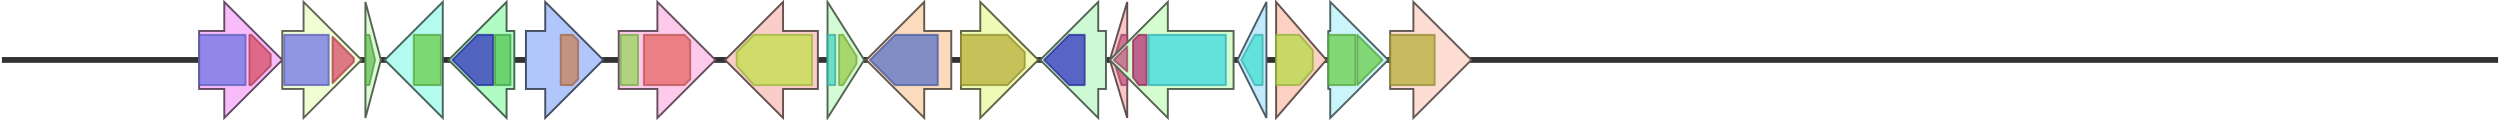 <svg version="1.1" baseProfile="full" xmlns="http://www.w3.org/2000/svg" width="1293" height="62">
	<line x1="1" y1="31" x2="1292" y2="31" style="stroke:rgb(50,50,50); stroke-width:3 "/>
	<g>
		<title>chdN</title>
		<polygon class="chdN" points="492,16 478,16 478,1 448,31 478,61 478,46 492,46" fill="rgb(250,219,190)" fill-opacity="1.0" stroke="rgb(100,87,76)" stroke-width="1" />
		<g>
			<title>PF00155</title>
			<polygon class="PF00155" points="450,31 463,18 485,18 485,44 463,44" stroke-linejoin="round" width="36" height="26" fill="rgb(89,113,198)" stroke="rgb(71,90,158)" stroke-width="1" opacity="0.75" />
		</g>
	</g>
	<g>
		<title>chdOI</title>
		<polygon class="chdOI" points="497,16 507,16 507,1 537,31 507,61 507,46 497,46" fill="rgb(240,250,182)" fill-opacity="1.0" stroke="rgb(96,100,72)" stroke-width="1" />
		<g>
			<title>PF01494</title>
			<polygon class="PF01494" points="497,18 521,18 530,27 530,35 521,44 497,44" stroke-linejoin="round" width="33" height="26" fill="rgb(182,175,59)" stroke="rgb(145,140,47)" stroke-width="1" opacity="0.75" />
		</g>
	</g>
	<g>
		<title>chdMI</title>
		<polygon class="chdMI" points="572,16 568,16 568,1 538,31 568,61 568,46 572,46" fill="rgb(205,250,212)" fill-opacity="1.0" stroke="rgb(82,100,84)" stroke-width="1" />
		<g>
			<title>PF00891</title>
			<polygon class="PF00891" points="540,31 553,18 561,18 561,44 553,44" stroke-linejoin="round" width="22" height="26" fill="rgb(50,51,190)" stroke="rgb(39,40,152)" stroke-width="1" opacity="0.75" />
		</g>
	</g>
	<g>
		<title>chdOIII</title>
		<polygon class="chdOIII" points="583,16 583,16 583,1 574,31 583,61 583,46 583,46" fill="rgb(251,198,199)" fill-opacity="1.0" stroke="rgb(100,79,79)" stroke-width="1" />
		<g>
			<title>PF03992</title>
			<polygon class="PF03992" points="576,31 580,18 583,18 583,44 580,44" stroke-linejoin="round" width="8" height="26" fill="rgb(193,84,127)" stroke="rgb(154,67,101)" stroke-width="1" opacity="0.75" />
		</g>
	</g>
	<g>
		<title>chdL</title>
		<polygon class="chdL" points="638,16 604,16 604,1 574,31 604,61 604,46 638,46" fill="rgb(213,253,207)" fill-opacity="1.0" stroke="rgb(85,101,82)" stroke-width="1" />
		<g>
			<title>PF03992</title>
			<polygon class="PF03992" points="576,31 583,24 583,37" stroke-linejoin="round" width="7" height="26" fill="rgb(193,84,127)" stroke="rgb(154,67,101)" stroke-width="1" opacity="0.75" />
		</g>
		<g>
			<title>PF13193</title>
			<polygon class="PF13193" points="586,21 589,18 593,18 593,44 589,44 586,40" stroke-linejoin="round" width="7" height="26" fill="rgb(182,50,118)" stroke="rgb(145,39,94)" stroke-width="1" opacity="0.75" />
		</g>
		<g>
			<title>PF00501</title>
			<rect class="PF00501" x="594" y="18" stroke-linejoin="round" width="40" height="26" fill="rgb(60,217,223)" stroke="rgb(48,173,178)" stroke-width="1" opacity="0.75" />
		</g>
	</g>
	<g>
		<title>chdX</title>
		<polygon class="chdX" points="655,16 655,16 655,1 640,31 655,61 655,46 655,46" fill="rgb(193,234,254)" fill-opacity="1.0" stroke="rgb(77,93,101)" stroke-width="1" />
		<g>
			<title>PF13577</title>
			<polygon class="PF13577" points="642,31 649,18 653,18 653,44 649,44" stroke-linejoin="round" width="12" height="26" fill="rgb(68,223,209)" stroke="rgb(54,178,167)" stroke-width="1" opacity="0.75" />
		</g>
	</g>
	<g>
		<title>chdT</title>
		<polygon class="chdT" points="660,16 660,16 660,1 686,31 660,61 660,46 660,46" fill="rgb(252,208,195)" fill-opacity="1.0" stroke="rgb(100,83,77)" stroke-width="1" />
		<g>
			<title>PF00106</title>
			<polygon class="PF00106" points="660,18 672,18 679,26 679,36 672,44 660,44" stroke-linejoin="round" width="19" height="26" fill="rgb(182,219,73)" stroke="rgb(145,175,58)" stroke-width="1" opacity="0.75" />
		</g>
	</g>
	<g>
		<title>chdQII</title>
		<polygon class="chdQII" points="687,16 688,16 688,1 718,31 688,61 688,46 687,46" fill="rgb(202,246,251)" fill-opacity="1.0" stroke="rgb(80,98,100)" stroke-width="1" />
		<g>
			<title>PF10604</title>
			<rect class="PF10604" x="687" y="18" stroke-linejoin="round" width="14" height="26" fill="rgb(105,204,74)" stroke="rgb(84,163,59)" stroke-width="1" opacity="0.75" />
		</g>
		<g>
			<title>PF10604</title>
			<polygon class="PF10604" points="702,18 702,18 715,31 702,44 702,44" stroke-linejoin="round" width="15" height="26" fill="rgb(105,204,74)" stroke="rgb(84,163,59)" stroke-width="1" opacity="0.75" />
		</g>
	</g>
	<g>
		<title>chdOII</title>
		<polygon class="chdOII" points="719,16 731,16 731,1 761,31 731,61 731,46 719,46" fill="rgb(253,220,211)" fill-opacity="1.0" stroke="rgb(101,88,84)" stroke-width="1" />
		<g>
			<title>PF01494</title>
			<rect class="PF01494" x="719" y="18" stroke-linejoin="round" width="23" height="26" fill="rgb(182,175,59)" stroke="rgb(145,140,47)" stroke-width="1" opacity="0.75" />
		</g>
	</g>
	<g>
		<title>chdP</title>
		<polygon class="chdP" points="103,16 116,16 116,1 146,31 116,61 116,46 103,46" fill="rgb(249,188,250)" fill-opacity="1.0" stroke="rgb(99,75,100)" stroke-width="1" />
		<g>
			<title>PF00109</title>
			<rect class="PF00109" x="103" y="18" stroke-linejoin="round" width="24" height="26" fill="rgb(112,116,228)" stroke="rgb(89,92,182)" stroke-width="1" opacity="0.75" />
		</g>
		<g>
			<title>PF02801</title>
			<polygon class="PF02801" points="129,18 130,18 140,28 140,34 130,44 129,44" stroke-linejoin="round" width="11" height="26" fill="rgb(215,78,102)" stroke="rgb(172,62,81)" stroke-width="1" opacity="0.75" />
		</g>
	</g>
	<g>
		<title>chdK</title>
		<polygon class="chdK" points="146,16 157,16 157,1 187,31 157,61 157,46 146,46" fill="rgb(240,254,212)" fill-opacity="1.0" stroke="rgb(96,101,84)" stroke-width="1" />
		<g>
			<title>PF00109</title>
			<rect class="PF00109" x="147" y="18" stroke-linejoin="round" width="23" height="26" fill="rgb(112,116,228)" stroke="rgb(89,92,182)" stroke-width="1" opacity="0.75" />
		</g>
		<g>
			<title>PF02801</title>
			<polygon class="PF02801" points="172,19 183,30 183,32 172,43" stroke-linejoin="round" width="11" height="26" fill="rgb(215,78,102)" stroke="rgb(172,62,81)" stroke-width="1" opacity="0.75" />
		</g>
	</g>
	<g>
		<title>chdS</title>
		<polygon class="chdS" points="189,16 189,16 189,1 197,31 189,61 189,46 189,46" fill="rgb(217,252,210)" fill-opacity="1.0" stroke="rgb(86,100,84)" stroke-width="1" />
		<g>
			<title>PF00550</title>
			<polygon class="PF00550" points="189,18 191,18 194,31 191,44 189,44" stroke-linejoin="round" width="7" height="26" fill="rgb(103,191,88)" stroke="rgb(82,152,70)" stroke-width="1" opacity="0.75" />
		</g>
	</g>
	<g>
		<title>chdQI</title>
		<polygon class="chdQI" points="229,16 229,16 229,1 199,31 229,61 229,46 229,46" fill="rgb(180,252,239)" fill-opacity="1.0" stroke="rgb(72,100,95)" stroke-width="1" />
		<g>
			<title>PF10604</title>
			<polygon class="PF10604" points="214,18 214,18 228,18 228,44 214,44 214,43" stroke-linejoin="round" width="14" height="26" fill="rgb(105,204,74)" stroke="rgb(84,163,59)" stroke-width="1" opacity="0.75" />
		</g>
	</g>
	<g>
		<title>chdMII</title>
		<polygon class="chdMII" points="266,16 262,16 262,1 232,31 262,61 262,46 266,46" fill="rgb(176,252,196)" fill-opacity="1.0" stroke="rgb(70,100,78)" stroke-width="1" />
		<g>
			<title>PF00891</title>
			<polygon class="PF00891" points="234,31 247,18 255,18 255,44 247,44" stroke-linejoin="round" width="22" height="26" fill="rgb(50,51,190)" stroke="rgb(39,40,152)" stroke-width="1" opacity="0.75" />
		</g>
		<g>
			<title>PF16864</title>
			<rect class="PF16864" x="256" y="18" stroke-linejoin="round" width="8" height="26" fill="rgb(84,199,85)" stroke="rgb(67,159,68)" stroke-width="1" opacity="0.75" />
		</g>
	</g>
	<g>
		<title>chdGIV</title>
		<polygon class="chdGIV" points="272,16 282,16 282,1 312,31 282,61 282,46 272,46" fill="rgb(177,198,251)" fill-opacity="1.0" stroke="rgb(70,79,100)" stroke-width="1" />
		<g>
			<title>PF06722</title>
			<polygon class="PF06722" points="290,18 296,18 299,21 299,41 296,44 290,44" stroke-linejoin="round" width="9" height="26" fill="rgb(200,129,88)" stroke="rgb(160,103,70)" stroke-width="1" opacity="0.75" />
		</g>
	</g>
	<g>
		<title>chdTn</title>
		<polygon class="chdTn" points="320,16 340,16 340,1 370,31 340,61 340,46 320,46" fill="rgb(254,202,235)" fill-opacity="1.0" stroke="rgb(101,80,93)" stroke-width="1" />
		<g>
			<title>PF13006</title>
			<rect class="PF13006" x="321" y="18" stroke-linejoin="round" width="9" height="26" fill="rgb(148,213,91)" stroke="rgb(118,170,72)" stroke-width="1" opacity="0.75" />
		</g>
		<g>
			<title>PF01609</title>
			<polygon class="PF01609" points="333,18 354,18 357,21 357,41 354,44 333,44" stroke-linejoin="round" width="24" height="26" fill="rgb(229,102,99)" stroke="rgb(183,81,79)" stroke-width="1" opacity="0.75" />
		</g>
	</g>
	<g>
		<title>chdR</title>
		<polygon class="chdR" points="423,16 405,16 405,1 375,31 405,61 405,46 423,46" fill="rgb(250,206,200)" fill-opacity="1.0" stroke="rgb(100,82,80)" stroke-width="1" />
		<g>
			<title>PF07690</title>
			<polygon class="PF07690" points="381,27 390,18 420,18 420,44 390,44 381,34" stroke-linejoin="round" width="39" height="26" fill="rgb(193,224,74)" stroke="rgb(154,179,59)" stroke-width="1" opacity="0.75" />
		</g>
	</g>
	<g>
		<title>chdA</title>
		<polygon class="chdA" points="428,16 428,16 428,1 447,31 428,61 428,46 428,46" fill="rgb(211,252,213)" fill-opacity="1.0" stroke="rgb(84,100,85)" stroke-width="1" />
		<g>
			<title>PF00440</title>
			<rect class="PF00440" x="428" y="18" stroke-linejoin="round" width="4" height="26" fill="rgb(73,212,190)" stroke="rgb(58,169,152)" stroke-width="1" opacity="0.75" />
		</g>
		<g>
			<title>PF02909</title>
			<polygon class="PF02909" points="434,18 436,18 443,29 443,33 436,44 434,44" stroke-linejoin="round" width="9" height="26" fill="rgb(151,203,75)" stroke="rgb(120,162,60)" stroke-width="1" opacity="0.75" />
		</g>
	</g>
</svg>

